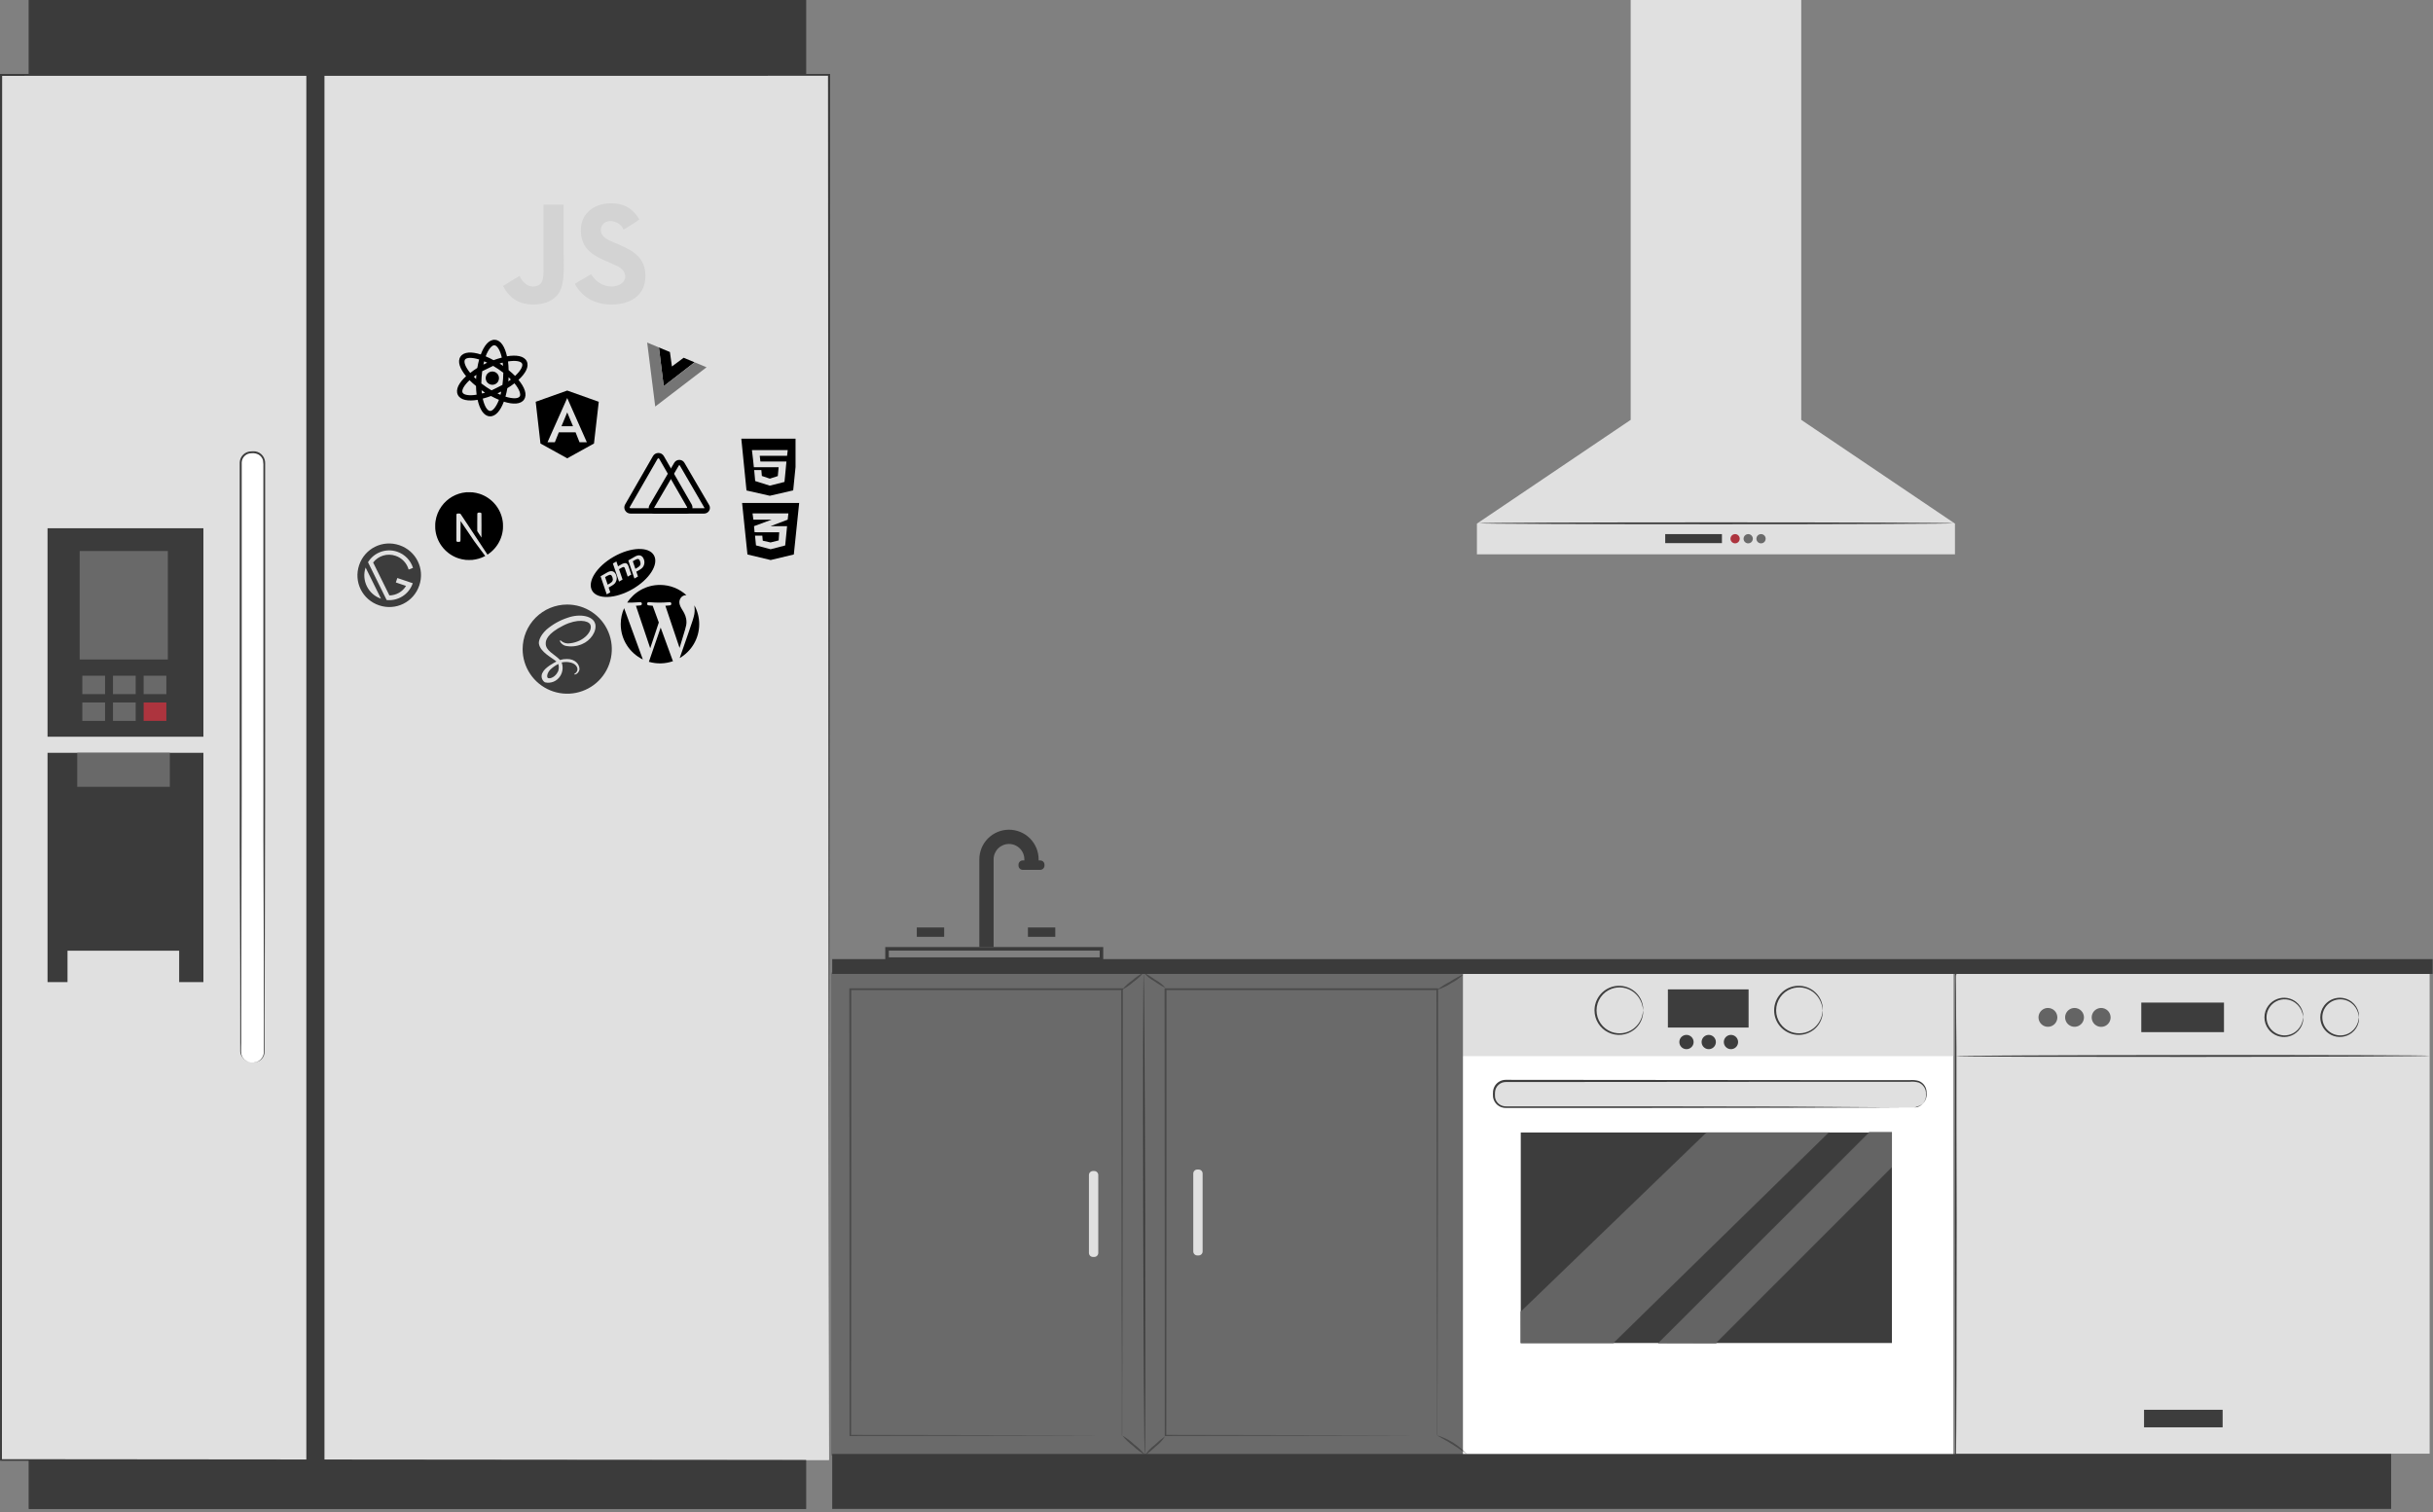 <?xml version="1.0" encoding="UTF-8"?>
<svg fill="none" viewBox="0 0 682 424" xmlns="http://www.w3.org/2000/svg">
<rect x="0" y="0" width="682" height="424" fill="#808080" stroke="none"/>
<path d="m681.06 296.86c0 0.15-29.71 0.26-66.36 0.26s-66.37-0.11-66.37-0.26 29.71-0.26 66.37-0.26 66.36 0.12 66.36 0.26z" fill="#3D3D3D"/>
<path d="M681.058 273H548.328V407.58H681.058V273Z" fill="#E0E0E0"/>
<path d="m681.06 296.02c0 0.15-29.75 0.29-66.45 0.31s-66.45-0.06-66.45-0.21 29.74-0.28 66.45-0.31 66.45 0.07 66.45 0.21z" fill="#3D3D3D"/>
<path d="m623.41 281.1h-23.18v8.29h23.18v-8.29z" fill="#3D3D3D"/>
<path d="m645.62 285.25s0-0.47-0.26-1.27c-0.321-1.119-1.003-2.1-1.94-2.79-0.753-0.562-1.646-0.903-2.581-0.986-0.935-0.082-1.875 0.097-2.714 0.518-0.839 0.42-1.545 1.066-2.038 1.865s-0.754 1.719-0.754 2.658 0.261 1.859 0.754 2.658c0.493 0.798 1.199 1.444 2.038 1.865s1.779 0.6 2.714 0.517 1.828-0.424 2.581-0.985c0.937-0.69 1.619-1.671 1.94-2.79 0.22-0.79 0.21-1.26 0.26-1.26s0 0.11 0 0.34c4e-3 0.336-0.03 0.671-0.1 1-0.269 1.191-0.945 2.252-1.91 3-0.723 0.568-1.578 0.944-2.486 1.092-0.907 0.149-1.838 0.065-2.704-0.242-1.036-0.362-1.937-1.032-2.58-1.92-0.707-0.946-1.089-2.095-1.089-3.275 0-1.181 0.382-2.33 1.089-3.275 0.647-0.883 1.547-1.549 2.58-1.91 0.866-0.307 1.795-0.391 2.702-0.245 0.907 0.147 1.763 0.52 2.488 1.085 0.962 0.751 1.636 1.81 1.91 3 0.07 0.328 0.104 0.664 0.1 1 0.03 0.23 0.02 0.35 0 0.35z" fill="#3D3D3D"/>
<path d="m591.63 285.25c2e-3 0.524-0.152 1.038-0.442 1.475s-0.703 0.778-1.187 0.98-1.017 0.256-1.532 0.155c-0.514-0.101-0.988-0.353-1.359-0.723-0.372-0.37-0.625-0.842-0.728-1.356-0.103-0.515-0.051-1.048 0.149-1.533s0.54-0.899 0.976-1.191c0.436-0.291 0.949-0.447 1.473-0.447 0.701 0 1.374 0.278 1.87 0.773 0.497 0.494 0.777 1.166 0.78 1.867z" fill="#646464"/>
<path d="m584.16 285.25c0 0.522-0.155 1.032-0.445 1.467-0.29 0.434-0.702 0.772-1.185 0.972-0.482 0.2-1.013 0.252-1.525 0.15s-0.983-0.353-1.352-0.722c-0.369-0.37-0.621-0.84-0.722-1.352-0.102-0.512-0.05-1.043 0.15-1.525 0.2-0.483 0.538-0.895 0.972-1.185s0.945-0.445 1.467-0.445c0.7 0 1.372 0.278 1.867 0.773s0.773 1.167 0.773 1.867z" fill="#646464"/>
<path d="m576.7 285.25c0 0.522-0.155 1.032-0.445 1.467-0.29 0.434-0.702 0.772-1.185 0.972-0.482 0.2-1.013 0.252-1.525 0.15s-0.983-0.353-1.352-0.722c-0.369-0.37-0.621-0.84-0.722-1.352-0.102-0.512-0.05-1.043 0.15-1.525 0.2-0.483 0.538-0.895 0.972-1.185s0.945-0.445 1.467-0.445c0.7 0 1.372 0.278 1.867 0.773s0.773 1.167 0.773 1.867z" fill="#646464"/>
<path d="m661.26 285.25c-0.06 0 0-0.47-0.27-1.27-0.32-1.116-0.998-2.096-1.93-2.79-0.684-0.5-1.48-0.824-2.319-0.943-0.839-0.118-1.695-0.028-2.491 0.263-0.678 0.255-1.293 0.653-1.804 1.167-0.511 0.513-0.906 1.131-1.158 1.81-0.251 0.679-0.354 1.404-0.302 2.127 0.053 0.723 0.26 1.425 0.608 2.061 0.348 0.635 0.828 1.189 1.408 1.623s1.247 0.738 1.955 0.892 1.44 0.154 2.148 1e-3c0.708-0.154 1.375-0.457 1.955-0.891 0.932-0.693 1.61-1.673 1.93-2.79 0.22-0.79 0.21-1.26 0.27-1.26 0.014 0.113 0.014 0.227 0 0.34 0.01 0.336-0.024 0.673-0.1 1-0.269 1.192-0.944 2.252-1.91 3-0.811 0.628-1.783 1.016-2.804 1.12s-2.051-0.08-2.973-0.532c-0.921-0.452-1.698-1.154-2.241-2.025s-0.831-1.876-0.832-2.903c1e-3 -1.18 0.38-2.33 1.08-3.28 0.435-0.588 0.982-1.082 1.611-1.455 0.628-0.373 1.325-0.617 2.049-0.717 0.724-0.099 1.461-0.053 2.167 0.136 0.705 0.189 1.366 0.518 1.943 0.966 0.962 0.751 1.637 1.811 1.91 3 0.076 0.328 0.109 0.664 0.1 1 0.014 0.116 0.014 0.234 0 0.35z" fill="#3D3D3D"/>
<path d="m623.03 395.27h-22.03v4.92h22.03v-4.92z" fill="#3D3D3D"/>
<path d="m548.33 407.23v0.64 2h-0.14c-0.11-7.71-0.19-34.83-0.19-67.06 0-19.24 0.06-36.66 0.08-49.3 0-6.29 0.06-11.38 0.08-14.94 0-1.74 0-3.1 0.05-4.06v-1.06c-0.044-8e-3 -0.085-0.032-0.112-0.067-0.028-0.036-0.041-0.081-0.037-0.126 3e-3 -0.045 0.024-0.087 0.057-0.117 0.033-0.031 0.077-0.048 0.122-0.048s0.089 0.017 0.122 0.048c0.033 0.03 0.054 0.072 0.057 0.117 4e-3 0.045-9e-3 0.09-0.037 0.126-0.027 0.035-0.067 0.059-0.112 0.067v1.06c0 1 0 2.32 0.05 4.06 0 3.56 0 8.65 0.09 14.94 0 12.64 0 30.06 0.07 49.3 0 32.23-0.08 59.35-0.19 67.06h-0.14v-2c0-0.46 0.18-0.64 0.18-0.64z" fill="#3D3D3D"/>
<path d="M547.56 273H410V407.99H547.56V273Z" fill="#fff"/>
<path d="M547.56 273H410V296.12H547.56V273Z" fill="#E0E0E0"/>
<path d="m460.6 283.28c-0.05 0 0-0.59-0.3-1.6-0.399-1.423-1.257-2.675-2.44-3.56-0.868-0.642-1.881-1.058-2.949-1.212-1.068-0.153-2.158-0.039-3.171 0.332-1.234 0.456-2.299 1.28-3.051 2.36s-1.155 2.364-1.155 3.68 0.403 2.6 1.155 3.68 1.817 1.903 3.051 2.36c1.013 0.374 2.103 0.489 3.171 0.335 1.069-0.153 2.083-0.571 2.949-1.215 1.184-0.881 2.042-2.129 2.44-3.55 0.27-1 0.25-1.61 0.3-1.61 0.023 0.142 0.023 0.287 0 0.43-5e-3 0.414-0.055 0.827-0.15 1.23-0.333 1.507-1.186 2.849-2.41 3.79-1.018 0.784-2.236 1.268-3.515 1.396s-2.568-0.105-3.722-0.672c-1.153-0.567-2.125-1.446-2.804-2.538-0.679-1.091-1.039-2.351-1.039-3.636 5e-3 -1.472 0.478-2.905 1.35-4.09 0.542-0.738 1.227-1.36 2.013-1.829s1.658-0.776 2.565-0.903 1.83-0.071 2.715 0.165 1.713 0.646 2.437 1.207c1.224 0.944 2.077 2.29 2.41 3.8 0.095 0.4 0.146 0.809 0.15 1.22 0.024 0.142 0.024 0.287 0 0.43z" fill="#3D3D3D"/>
<path d="m510.94 283.28c-0.05 0 0-0.59-0.3-1.6-0.399-1.423-1.256-2.674-2.44-3.56-0.867-0.642-1.881-1.058-2.949-1.212-1.068-0.153-2.157-0.039-3.171 0.332-1.234 0.457-2.298 1.28-3.05 2.36s-1.155 2.364-1.155 3.68 0.403 2.6 1.155 3.68 1.816 1.904 3.05 2.36c1.013 0.374 2.103 0.489 3.172 0.336 1.069-0.154 2.082-0.572 2.948-1.216 1.185-0.88 2.043-2.129 2.44-3.55 0.27-1 0.25-1.61 0.3-1.61 0.026 0.142 0.026 0.288 0 0.43 5e-3 0.414-0.042 0.827-0.14 1.23-0.337 1.506-1.189 2.846-2.41 3.79-1.314 1.012-2.951 1.515-4.607 1.415-1.656-0.099-3.22-0.793-4.405-1.955-1.185-1.161-1.91-2.712-2.042-4.366s0.339-3.299 1.324-4.634c0.542-0.739 1.226-1.362 2.012-1.832s1.659-0.777 2.566-0.904 1.831-0.07 2.716 0.166 1.713 0.648 2.436 1.21c1.222 0.948 2.074 2.292 2.41 3.8 0.099 0.399 0.146 0.809 0.14 1.22 0.03 0.29 0.02 0.43 0 0.43z" fill="#3D3D3D"/>
<path d="m490.15 277.4h-22.62v10.7h22.62v-10.7z" fill="#3D3D3D"/>
<path d="m474.74 292.16c0 0.396-0.117 0.782-0.337 1.111s-0.532 0.586-0.897 0.737c-0.366 0.151-0.768 0.191-1.156 0.114s-0.744-0.268-1.024-0.548c-0.28-0.279-0.47-0.636-0.547-1.024s-0.038-0.79 0.114-1.155c0.151-0.366 0.407-0.678 0.736-0.898s0.716-0.337 1.111-0.337c0.531 0 1.039 0.211 1.415 0.586 0.375 0.375 0.585 0.884 0.585 1.414z" fill="#3D3D3D"/>
<path d="m480.98 292.16c0 0.396-0.117 0.782-0.337 1.111-0.219 0.329-0.532 0.586-0.897 0.737-0.366 0.151-0.768 0.191-1.156 0.114s-0.744-0.268-1.024-0.548c-0.279-0.279-0.47-0.636-0.547-1.024s-0.038-0.79 0.114-1.155c0.151-0.366 0.407-0.678 0.736-0.898s0.716-0.337 1.111-0.337c0.531 0 1.04 0.211 1.415 0.586s0.585 0.884 0.585 1.414z" fill="#3D3D3D"/>
<path d="m487.21 292.16c0 0.396-0.117 0.782-0.337 1.111s-0.532 0.586-0.898 0.737c-0.365 0.151-0.767 0.191-1.155 0.114s-0.745-0.268-1.024-0.548c-0.28-0.279-0.47-0.636-0.548-1.024-0.077-0.388-0.037-0.79 0.114-1.155 0.152-0.366 0.408-0.678 0.737-0.898s0.715-0.337 1.111-0.337c0.53 0 1.039 0.211 1.414 0.586s0.586 0.884 0.586 1.414z" fill="#3D3D3D"/>
<path d="m536.59 303.2h-114.57c-1.823 0-3.3 1.478-3.3 3.3v0.73c0 1.823 1.477 3.3 3.3 3.3h114.57c1.822 0 3.3-1.477 3.3-3.3v-0.73c0-1.822-1.478-3.3-3.3-3.3z" fill="#E0E0E0"/>
<path d="m536.59 310.53c0.215-0.016 0.429-0.047 0.64-0.09 0.616-0.131 1.182-0.437 1.63-0.88 0.365-0.36 0.645-0.798 0.818-1.281s0.235-0.999 0.182-1.509c0.046-0.69-0.129-1.377-0.5-1.961-0.37-0.585-0.917-1.036-1.56-1.289-0.798-0.216-1.628-0.287-2.45-0.21h-24.42l-88.85 0.07c-0.753-3e-3 -1.479 0.277-2.035 0.785-0.555 0.507-0.9 1.205-0.965 1.955-0.045 0.512-0.045 1.028 0 1.54 0.078 0.487 0.275 0.946 0.573 1.339 0.298 0.392 0.689 0.705 1.137 0.911 0.451 0.207 0.944 0.306 1.44 0.29h37.61l39.95 0.06 26.95 0.2h7.32l-7.32 0.05-26.93 0.08-39.95 0.05h-37.68c-0.872 0.035-1.726-0.251-2.401-0.804s-1.123-1.335-1.259-2.196c-0.05-0.556-0.05-1.115 0-1.67 0.061-0.582 0.26-1.141 0.58-1.63 0.331-0.49 0.778-0.891 1.301-1.167 0.524-0.275 1.107-0.417 1.699-0.413l88.85 0.08h24.42c0.847-0.079 1.702 3e-3 2.52 0.24 0.676 0.271 1.249 0.751 1.636 1.369 0.386 0.619 0.566 1.344 0.514 2.071 0.055 0.521-6e-3 1.048-0.179 1.542-0.173 0.495-0.453 0.945-0.821 1.318-0.466 0.449-1.054 0.751-1.69 0.87-0.233 0.141-0.491 0.236-0.76 0.28z" fill="#3D3D3D"/>
<path d="m530.33 317.53h-104.04v59.02h104.04v-59.02z" fill="#3D3D3D"/>
<path d="m478.31 317.53-52.02 50.18v8.83h26.01l60.37-59.01h-34.36z" fill="#646464"/>
<path d="m452.31 376.57h-26.05v-8.87l52-50.19h34.48l-60.43 59.06zm-26-0.05h26l60.32-59h-34.31l-52 50.17-0.01 8.83z" fill="#3D3D3D"/>
<path d="m464.84 376.54 59.15-59.14h6.34v9.89l-49.29 49.29-16.2-0.04z" fill="#646464"/>
<path d="m481.05 376.6h-16.26l59.15-59.16h6.37v9.93l-49.26 49.23zm-16.15-0.08h16.13l49.27-49.27v-9.79h-6.3l-59.1 59.06z" fill="#3D3D3D"/>
<path d="M410.08 272.645H233V408.105H410.08V272.645Z" fill="#6A6A6A"/>
<path d="m320.89 408.1c-0.14 0-0.33-30.31-0.42-67.7s0-67.71 0.11-67.71 0.33 30.31 0.41 67.71 0.04 67.7-0.1 67.7z" fill="#3B3B3B"/>
<path d="m306.37 352.42h0.36c0.624 0 1.13-0.506 1.13-1.13v-21.83c0-0.624-0.506-1.13-1.13-1.13h-0.36c-0.624 0-1.13 0.506-1.13 1.13v21.83c0 0.624 0.506 1.13 1.13 1.13z" fill="#E0E0E0"/>
<path d="m335.62 352h0.36c0.624 0 1.13-0.506 1.13-1.13v-21.83c0-0.624-0.506-1.13-1.13-1.13h-0.36c-0.624 0-1.13 0.506-1.13 1.13v21.83c0 0.624 0.506 1.13 1.13 1.13z" fill="#E0E0E0"/>
<g opacity=".3">
<path d="m314.48 402.54v-0.62-1.78-6.88c0-6 0-14.78-0.07-25.84 0-22.1-0.07-53.36-0.12-90.06l0.24 0.24h-76.16l0.26-0.26c0 47.58 0 91.3-0.06 125.18l-0.2-0.21 55.52 0.11 15.27 0.05h5.38-5.33l-15.22 0.05-55.65 0.11h-0.2v-0.09c0-33.88 0-77.6-0.06-125.18v-0.26h76.68v0.24c0 36.76-0.08 68.08-0.11 90.22 0 11-0.05 19.78-0.07 25.78v6.84 1.75c0 0.4-0.1 0.61-0.1 0.61z" fill="#000"/>
</g>
<g opacity=".3">
<path d="m320.58 272.68c-0.834 0.999-1.8 1.881-2.87 2.62-0.962 0.874-2.035 1.617-3.19 2.21 0.83-1.002 1.796-1.884 2.87-2.62 0.961-0.874 2.034-1.617 3.19-2.21z" fill="#000"/>
</g>
<g opacity=".3">
<path d="m321.02 407.96c-1.231-0.702-2.37-1.555-3.39-2.54-1.132-0.856-2.159-1.843-3.06-2.94 1.23 0.704 2.369 1.557 3.39 2.54 1.136 0.852 2.163 1.84 3.06 2.94z" fill="#000"/>
</g>
<g opacity=".3">
<path d="m402.84 402.54v-0.62-1.78-6.88c0-6 0-14.78-0.07-25.84 0-22.1-0.07-53.36-0.12-90.06l0.24 0.24h-76.16l0.26-0.26c0 47.58 0 91.3-0.06 125.18l-0.2-0.21 55.52 0.11 15.27 0.05h5.38-5.33l-15.22 0.05-55.65 0.11h-0.2v-0.09c0-33.88 0-77.6-0.06-125.18v-0.26h76.67v0.24c0 36.76-0.08 68.08-0.11 90.22 0 11-0.05 19.78-0.07 25.78v6.84 1.75c0 0.4-0.09 0.61-0.09 0.61z" fill="#000"/>
</g>
<g opacity=".3">
<path d="m410.25 273.16c-1.031 1.014-2.212 1.863-3.5 2.52-1.206 0.801-2.524 1.421-3.91 1.84 1.14-0.874 2.358-1.641 3.64-2.29 1.195-0.797 2.456-1.489 3.77-2.07z" fill="#000"/>
</g>
<g opacity=".3">
<path d="m326.73 277.02c-1.128-0.554-2.206-1.207-3.22-1.95-1.12-0.603-2.114-1.414-2.93-2.39 1.123 0.583 2.2 1.252 3.22 2 1.116 0.588 2.11 1.382 2.93 2.34z" fill="#000"/>
</g>
<g opacity=".3">
<path d="m326.6 402.7c-0.706 1.121-1.615 2.102-2.68 2.89-0.934 0.91-1.937 1.746-3 2.5 0.706-1.121 1.615-2.101 2.68-2.89 0.933-0.91 1.937-1.746 3-2.5z" fill="#000"/>
</g>
<g opacity=".3">
<path d="m411.25 407.72c-0.1 0.11-1.8-1.29-4.08-2.72s-4.27-2.38-4.21-2.52c3.173 0.994 6.031 2.801 8.29 5.24z" fill="#000"/>
</g>
<path d="m670.26 407.66h-436.98v15.41h436.98v-15.41z" fill="#3B3B3B"/>
<path d="m681.9 268.92h-448.62v4.15h448.62v-4.15z" fill="#3B3B3B"/>
<path d="m309.25 269.42h-61.1v-3.89h61.1v3.89zm-60.1-1h59.1v-1.89h-59.1v1.89z" fill="#3B3B3B"/>
<path d="m278.52 265.54h-4v-24.6c0-2.204 0.875-4.318 2.433-5.876 1.559-1.558 3.673-2.434 5.877-2.434 2.203 0 4.317 0.876 5.876 2.434 1.558 1.558 2.434 3.672 2.434 5.876v1.11h-4v-1.11c0-1.143-0.455-2.239-1.263-3.048-0.808-0.808-1.904-1.262-3.047-1.262-1.144 0-2.24 0.454-3.048 1.262-0.808 0.809-1.262 1.905-1.262 3.048v24.6z" fill="#3B3B3B"/>
<path d="m291.59 241.24h-4.9c-0.657 0-1.19 0.533-1.19 1.19v0.26c0 0.657 0.533 1.19 1.19 1.19h4.9c0.657 0 1.19-0.533 1.19-1.19v-0.26c0-0.657-0.533-1.19-1.19-1.19z" fill="#3B3B3B"/>
<path d="m264.66 260.04h-7.67v2.62h7.67v-2.62z" fill="#3B3B3B"/>
<path d="m295.81 260.04h-7.67v2.62h7.67v-2.62z" fill="#3B3B3B"/>
<path d="M225.94 0H8.09V423.07H225.94V0Z" fill="#3B3B3B"/>
<path d="m232.37 21.01h-232.11v388.32h232.11v-388.32z" fill="#E0E0E0"/>
<path d="m232.34 409.33c0-2.19-0.1-160.54-0.24-388.32l0.24 0.24-232 0.02 0.26-0.26c0 147.83 1e-6 283.57-0.06 388.32l-0.2-0.21 232 0.21-232.08 0.2h-0.2v-0.2c0-104.75 5e-7 -240.49-0.06-388.32v-0.26h232.66v0.24c-0.19 227.8-0.32 386.15-0.32 388.34z" fill="#3B3B3B"/>
<path d="m57.018 148.11h-43.69v58.45h43.69v-58.45z" fill="#3B3B3B"/>
<path d="m57.018 211.07h-43.69v64.29h43.69v-64.29z" fill="#3B3B3B"/>
<path d="m47.608 211.07h-25.96v9.54h25.96v-9.54z" fill="#696969"/>
<path d="m71.07 126.82h-0.67c-1.64 0-2.97 1.33-2.97 2.97v165.13c0 1.64 1.33 2.97 2.97 2.97h0.67c1.64 0 2.97-1.33 2.97-2.97v-165.13c0-1.64-1.33-2.97-2.97-2.97z" fill="#fff"/>
<path d="m71.059 297.89c0.301-0.023 0.6-0.077 0.89-0.16 0.414-0.141 0.793-0.37 1.109-0.673 0.316-0.302 0.562-0.67 0.721-1.077 0.191-0.618 0.256-1.267 0.19-1.91v-2.36-5.89c0-8.87 0-21.69-0.09-37.53s0-34.72-0.05-55.66v-32.87-28.52c0.039-0.725 0.006-1.452-0.1-2.17-0.187-0.67-0.624-1.242-1.22-1.6-0.625-0.342-1.343-0.478-2.05-0.39-0.695-1e-3 -1.364 0.265-1.868 0.743-0.504 0.479-0.806 1.133-0.842 1.827v4.47 8.9 17.39 32.88c0 21 0 39.82-0.06 55.67s-0.06 28.65-0.08 37.52v5.89c0 1.7-0.26 3.22 0.48 4.19 0.246 0.36 0.568 0.661 0.943 0.884 0.375 0.223 0.794 0.361 1.227 0.406h0.9c-0.3 0.018-0.6 0.018-0.9 0-0.449-0.032-0.886-0.164-1.277-0.387-0.391-0.224-0.727-0.532-0.983-0.903-0.412-0.523-0.644-1.165-0.66-1.83v-2.36-5.89c0-8.87 0-21.69-0.09-37.52s0-34.72-0.05-55.67v-32.88-26.29-4.5c0.038-0.829 0.397-1.611 1-2.18 0.603-0.569 1.401-0.884 2.23-0.88 0.389-0.034 0.781-0.034 1.17 0 0.406 0.067 0.796 0.209 1.15 0.42 0.707 0.431 1.225 1.113 1.45 1.91 0.098 0.385 0.139 0.783 0.12 1.18v12.26 17.39 32.87c0 20.94 0 39.81-0.06 55.66s-0.06 28.66-0.08 37.53v5.89 2.36c0.06 0.658-0.015 1.322-0.22 1.95-0.167 0.419-0.427 0.794-0.759 1.099s-0.729 0.531-1.161 0.661c-0.312 0.118-0.646 0.169-0.98 0.15z" fill="#3B3B3B"/>
<path d="m90.441 17.18h-4.07v395.81h4.07v-395.81z" fill="#3B3B3B"/>
<path d="m90.951 413.53h-5.08v-396.85h5.08v396.85zm-4.08-1h3.08v-394.85h-3.08v394.85z" fill="#3B3B3B"/>
<path d="m47.05 154.49h-24.71v30.42h24.71v-30.42z" fill="#696969"/>
<path d="m29.448 189.46h-6.37v5.16h6.37v-5.16z" fill="#696969"/>
<path d="m38.042 189.46h-6.37v5.16h6.37v-5.16z" fill="#696969"/>
<path d="m46.632 189.46h-6.37v5.16h6.37v-5.16z" fill="#696969"/>
<path d="m29.448 196.96h-6.37v5.16h6.37v-5.16z" fill="#696969"/>
<path d="m38.042 196.96h-6.37v5.16h6.37v-5.16z" fill="#696969"/>
<path d="m46.632 196.96h-6.37v5.16h6.37v-5.16z" fill="#AD343E"/>
<path d="m50.222 266.56h-31.3v9.6h31.3v-9.6z" fill="#E0E0E0"/>
<g clip-path="url(#s)" clip-rule="evenodd" fill-rule="evenodd">
<path d="m184.7 97.415 3.085 1.284 0.562 4.05 3.29-2.446 3.057 1.274-8.648 6.699-1.346-10.861z" fill="#000"/>
<path d="m181.41 96.045 2.26 17.939 14.384-11.008-3.359-1.399-8.649 6.7-1.345-10.862-3.291-1.37z" fill="#757575"/>
</g>
<g clip-path="url(#i)">
<path d="m159 109.5 8.84 3.15-1.34 11.7-7.5 4.15-7.5-4.15-1.34-11.7 8.84-3.15zm0 2.1-5.53 12.4h2.06l1.11-2.78h4.7l1.11 2.78h2.05l-5.5-12.4zm1.62 7.9h-3.23l1.61-3.87 1.62 3.87z" fill="#000"/>
</g>
<g clip-path="url(#h)">
<path d="m138.83 107.7c0.332-0.162 0.608-0.418 0.794-0.737 0.187-0.318 0.275-0.685 0.253-1.053-0.021-0.368-0.151-0.722-0.373-1.017-0.223-0.294-0.527-0.517-0.875-0.639s-0.725-0.138-1.082-0.047c-0.358 0.092-0.68 0.287-0.927 0.561-0.247 0.275-0.407 0.616-0.46 0.981s3e-3 0.738 0.161 1.071c0.107 0.223 0.257 0.422 0.441 0.587 0.184 0.164 0.398 0.291 0.631 0.373 0.233 0.081 0.48 0.116 0.726 0.103 0.247-0.014 0.488-0.076 0.711-0.183zm-8.496-6.861c0.4-0.618 1.886-0.697 3.981-0.05-0.214 0.781-0.389 1.572-0.524 2.37-0.686 0.434-1.348 0.905-1.983 1.411-1.396-1.7-1.869-3.105-1.474-3.731zm3.154 4.848-0.037 0.586c-0.225-0.203-0.438-0.419-0.638-0.646 0.216-0.173 0.464-0.349 0.721-0.53l-0.046 0.59zm6.211-2.183 1.386 0.994-0.071 1.703c-0.037 0.608-0.119 1.171-0.174 1.72-0.472 0.264-0.984 0.514-1.524 0.776-0.539 0.263-1.051 0.513-1.537 0.75-0.466-0.296-0.96-0.578-1.462-0.923l-1.398-1.02 0.07-1.703c0.038-0.608 0.119-1.171 0.174-1.721 0.486-0.236 0.998-0.486 1.537-0.749 0.54-0.263 1.052-0.513 1.537-0.749 0.467 0.295 0.961 0.577 1.462 0.922zm0.59 7.189c-0.267-0.115-0.548-0.234-0.846-0.389l1.061-0.517c-0.062 0.331-0.141 0.625-0.215 0.906zm-4.575-9.384c0.268 0.114 0.548 0.233 0.846 0.388l-1.06 0.517c0.061-0.33 0.14-0.624 0.214-0.905zm9.946 9.858c-0.391 0.614-1.885 0.697-3.972 0.045 0.215-0.78 0.39-1.571 0.525-2.369 0.69-0.423 1.358-0.882 1.999-1.375 1.397 1.7 1.87 3.104 1.466 3.735m-3.145-4.852 0.037-0.586c0.225 0.203 0.438 0.419 0.638 0.646-0.217 0.172-0.464 0.349-0.721 0.529l0.046-0.589zm4.371 5.656c0.953-1.399 0.129-3.455-1.568-5.499 1.954-1.787 3.051-3.712 2.315-5.222-0.736-1.51-2.929-1.832-5.54-1.393-0.574-2.591-1.686-4.507-3.366-4.622-1.681-0.115-3.049 1.62-3.973 4.106-2.527-0.804-4.737-0.795-5.69 0.605-0.953 1.399-0.142 3.406 1.568 5.499-1.955 1.787-3.052 3.712-2.316 5.222s2.934 1.841 5.545 1.402c0.574 2.591 1.686 4.508 3.366 4.623 1.681 0.115 3.058-1.624 3.982-4.11 2.528 0.803 4.737 0.794 5.681-0.601m-4.34-8.241c-0.01-0.814-0.065-1.627-0.163-2.435 2.163-0.354 3.618-0.062 3.938 0.594 0.32 0.657-0.373 1.996-1.958 3.469-0.576-0.575-1.182-1.119-1.817-1.628zm-9.133 4.452c0.011 0.814 0.065 1.626 0.164 2.434-2.164 0.354-3.619 0.062-3.939-0.594s0.373-1.995 1.958-3.469c0.576 0.576 1.183 1.119 1.817 1.629zm7.1-5.975-0.493-0.327c0.279-0.136 0.592-0.178 0.861-0.242 0.056 0.297 0.095 0.598 0.116 0.9l-0.484-0.331zm-4.395-2.352c0.772-2.045 1.785-3.184 2.482-3.101 0.697 0.083 1.544 1.272 2.04 3.455-0.784 0.201-1.556 0.444-2.315 0.728-0.717-0.398-1.453-0.759-2.207-1.082zm-0.672 9.85 0.494 0.327c-0.279 0.136-0.593 0.177-0.862 0.242-0.056-0.298-0.094-0.598-0.116-0.9l0.484 0.331zm4.395 2.352c-0.799 2.058-1.785 3.184-2.518 3.119-0.732-0.066-1.534-1.277-2.031-3.46 0.784-0.201 1.557-0.444 2.315-0.728 0.726 0.394 1.472 0.751 2.234 1.069z" fill="#000"/>
</g>
<g clip-path="url(#g)">
<path d="m136.1 155.82c-0.071 0.037-0.065 0.049 3e-3 0.015 0.022-9e-3 0.04-0.022 0.056-0.037 0-0.012 0-0.012-0.059 0.022zm0.142-0.077c-0.033 0.027-0.033 0.027 7e-3 9e-3 0.021-0.012 0.04-0.024 0.04-0.028 0-0.016-9e-3 -0.012-0.047 0.019zm0.093-0.056c-0.034 0.028-0.034 0.028 7e-3 9e-3 0.022-0.012 0.04-0.025 0.04-0.028 0-0.015-0.01-0.012-0.047 0.019zm0.094-0.055c-0.034 0.027-0.034 0.027 5e-3 8e-3 0.022-0.011 0.041-0.024 0.041-0.027 0-0.015-0.01-0.012-0.046 0.019zm0.126-0.084c-0.064 0.043-0.087 0.071-0.028 0.04 0.04-0.024 0.108-0.078 0.096-0.078-0.025 0.01-0.047 0.026-0.068 0.038zm-5.678-17.537c-0.043 3e-3 -0.173 0.015-0.287 0.024-2.7 0.245-5.227 1.698-6.828 3.937-0.885 1.228-1.46 2.653-1.677 4.15-0.076 0.523-0.086 0.677-0.086 1.385s0.01 0.86 0.086 1.382c0.517 3.57 3.056 6.566 6.497 7.676 0.62 0.198 1.269 0.334 2.008 0.418 0.287 0.031 1.53 0.031 1.817 0 1.278-0.143 2.357-0.458 3.425-1.002 0.163-0.083 0.194-0.105 0.172-0.124-0.522-0.689-1.035-1.379-1.549-2.075l-1.518-2.05-1.902-2.818c-0.634-0.942-1.27-1.883-1.917-2.816-6e-3 0-0.015 1.252-0.018 2.779-7e-3 2.675-7e-3 2.784-0.041 2.845-0.034 0.074-0.089 0.136-0.164 0.171-0.058 0.028-0.111 0.034-0.392 0.034h-0.321l-0.084-0.053c-0.052-0.034-0.096-0.08-0.124-0.136l-0.04-0.083 3e-3 -3.724 7e-3 -3.723 0.058-0.074c0.038-0.046 0.084-0.084 0.136-0.111 0.078-0.038 0.109-0.044 0.43-0.044 0.377 0 0.44 0.015 0.539 0.124 0.769 1.147 1.536 2.297 2.291 3.451 1.234 1.871 2.92 4.425 3.748 5.678l1.506 2.279 0.074-0.049c0.724-0.483 1.383-1.058 1.951-1.713 1.197-1.371 1.973-3.056 2.236-4.855 0.077-0.523 0.087-0.678 0.087-1.386s-0.01-0.859-0.087-1.382c-0.517-3.569-3.056-6.565-6.497-7.676-0.644-0.203-1.306-0.342-1.976-0.414-0.18-0.018-1.408-0.04-1.562-0.024l-1e-3 -1e-3zm3.888 5.746c0.089 0.042 0.157 0.123 0.188 0.216 0.016 0.05 0.019 1.082 0.016 3.408l-7e-3 3.339-0.587-0.902-0.591-0.904v-2.424c0-1.572 7e-3 -2.453 0.015-2.496 0.028-0.099 0.096-0.182 0.186-0.235 0.074-0.037 0.102-0.04 0.396-0.04 0.275 0 0.322 3e-3 0.384 0.038z" fill="#000"/>
</g>
<g clip-path="url(#f)">
<path d="m111.96 152.86c-4.691-1.589-9.695 0.88-11.285 5.574-1.59 4.695 0.88 9.695 5.574 11.285 4.695 1.59 9.696-0.884 11.285-5.574 1.589-4.691-0.88-9.695-5.574-11.285zm-9.477 6.266 4.317 8.733c-3.594-1.213-5.534-5.14-4.317-8.733zm5.901 9.111-5.23-10.6c1.653-2.71 5.036-4.016 8.186-2.949 2.111 0.724 3.756 2.4 4.432 4.525l-1.225 0.483c-0.508-1.817-1.884-3.265-3.674-3.863-2.28-0.789-4.805-0.028-6.278 1.879l4.557 9.232c1.885-0.017 3.7-1.036 4.664-2.672l-2.859-0.968 0.422-1.244 4.323 1.464c-1.067 3.151-4.161 5.047-7.318 4.713z" fill="#3C3C3C"/>
</g>
<g clip-path="url(#e)">
<path d="m220.63 127.8h-7.665l0.183 1.6h7.3c-0.107 1.402-0.431 4.371-0.55 5.722l-4.1 1.039v3e-3l-9e-3 4e-3 -4.102-1.299-0.281-3.069h2.011l0.142 1.65 2.234 0.75h5e-3l2.231-0.72 0.229-2.48h-6.942c-0.034-0.321-0.465-4.486-0.541-4.8h10.034c-0.056 0.528-0.113 1.07-0.179 1.6zm-12.831-4.8 1.456 14.518 6.534 1.482 6.552-1.511 1.458-14.489h-16z" clip-rule="evenodd" fill="#000" fill-rule="evenodd"/>
</g>
<path d="m224.02 141.02-1.501 14.444-6.499 1.556-6.5-1.556-1.5-14.444h16zm-3.023 2.937h-10.055l0.243 1.744h5.1l-0.271 0.1-4.653 1.723 0.155 1.705 4.498 0.013 2.41 6e-3 -0.154 2.274-2.256 0.564v-1e-3l-0.019 4e-3 -2.179-0.489-0.132-1.411h-2.036l0.265 2.724 4.101 1.078v-2e-3l7e-3 2e-3 4.079-1.058 0.529-5.409h-4.627l0.012-5e-3 4.784-1.818 0.199-1.744z" fill="#000"/>
<path d="m158.01 71.306c0 5.056 0.362 9.305-2.133 11.819-1.403 1.414-3.617 2.248-6.342 2.248-4.468 0-6.949-2.177-8.532-5.189 1.524-0.973 3.082-1.914 4.67-2.825 0.648 1.812 2.835 3.848 5.304 2.595 1.564-0.795 1.384-3.206 1.384-5.823v-16.604c-5e-3 -0.082-0.01-0.163 0.057-0.173h5.592v13.952zm14.183-3.286c-1.426-0.61-3.198-1.333-3.632-2.652-0.487-1.479 0.343-2.698 1.268-3.112 2.033-0.913 4.456 0.59 4.958 2.133 1.53-0.911 3.055-1.827 4.439-2.882-1.627-2.702-4.012-4.636-8.359-4.497-2.394 0.076-4.192 0.832-5.535 1.96-1.31 1.1-2.322 2.645-2.479 4.843-0.471 6.579 4.452 8.258 8.648 10.089 1.322 0.577 2.793 1.16 3.401 2.306 1.255 2.366-0.968 3.927-2.882 4.094-3.073 0.268-5.145-1.53-6.342-3.402-1.495 0.927-3.12 1.722-4.555 2.71 1.995 3.508 5.267 5.78 10.378 5.765 5.214-0.015 9.079-2.529 9.397-7.264 0.431-6.436-4.391-8.242-8.705-10.089z" fill="#D3D3D3"/>
<g clip-path="url(#d)">
<path d="m178.94 156.75c0.205 0.068 0.372 0.29 0.501 0.667 0.133 0.393 0.145 0.721 0.035 0.985-0.11 0.263-0.366 0.509-0.767 0.739l-0.605 0.346-0.722-2.124 0.682-0.39c0.378-0.216 0.67-0.29 0.876-0.223zm-8.642 4.663-0.682 0.39 0.722 2.124 0.605-0.346c0.401-0.23 0.657-0.476 0.767-0.739 0.11-0.264 0.098-0.592-0.036-0.985-0.128-0.377-0.295-0.599-0.5-0.667-0.206-0.067-0.498 7e-3 -0.876 0.223zm13.008-5.719c1.439 2.517-1.274 6.776-6.059 9.511-4.785 2.736-9.831 2.913-11.27 0.396s1.273-6.775 6.058-9.511c4.786-2.736 9.831-2.913 11.271-0.396zm-10.433 6.383c-3e-3 -0.244-0.046-0.49-0.13-0.738-0.205-0.601-0.525-0.978-0.962-1.129-0.436-0.151-0.943-0.062-1.518 0.267l-1.914 1.094 1.724 5.075 0.995-0.569-0.458-1.349 0.852-0.488c0.376-0.214 0.663-0.431 0.861-0.649 0.197-0.218 0.342-0.476 0.435-0.776 0.079-0.248 0.117-0.494 0.115-0.738zm4.087-0.98-0.802-2.361c-0.164-0.481-0.405-0.757-0.726-0.83-0.32-0.073-0.757 0.048-1.31 0.365l-0.88 0.502-0.458-1.349-0.987 0.565 1.723 5.075 0.988-0.565-0.988-2.907 0.789-0.451c0.253-0.145 0.442-0.197 0.567-0.158s0.231 0.187 0.318 0.442l0.763 2.246 1.003-0.574zm2.587-5.327c-0.436-0.151-0.943-0.062-1.518 0.267l-1.913 1.094 1.723 5.075 0.995-0.569-0.458-1.349 0.852-0.488c0.376-0.214 0.663-0.431 0.861-0.649 0.197-0.218 0.342-0.476 0.435-0.776 0.079-0.248 0.117-0.494 0.115-0.738-3e-3 -0.244-0.046-0.49-0.13-0.738-0.204-0.601-0.525-0.978-0.962-1.129z" fill="#000"/>
</g>
<g clip-path="url(#c)">
<path d="m159 169.5c2.472 0 4.889 0.733 6.945 2.107 2.055 1.373 3.657 3.325 4.603 5.609 0.947 2.285 1.194 4.798 0.712 7.223-0.483 2.424-1.673 4.652-3.421 6.4s-3.976 2.938-6.4 3.421c-2.425 0.482-4.938 0.235-7.223-0.712-2.284-0.946-4.236-2.548-5.609-4.603-1.374-2.056-2.107-4.473-2.107-6.945 0-3.315 1.317-6.495 3.661-8.839s5.524-3.661 8.839-3.661zm-2.5 16.662c0.188 0.611 0.188 1.265 0 1.875 0 0.063 0 0.125-0.075 0.213-0.075 0.087 0 0.087-0.088 0.15-0.144 0.309-0.338 0.592-0.575 0.837-0.725 0.8-1.762 1.1-2.175 0.85-0.412-0.25-0.212-1.4 0.613-2.287 0.646-0.637 1.388-1.169 2.2-1.575l0.1-0.063zm10.337-11.25c-0.562-2.225-4.25-2.95-7.725-1.712-2.178 0.713-4.196 1.847-5.937 3.337-1.913 1.8-2.225 3.363-2.1 4.013 0.425 2.3 3.6 3.812 4.9 4.925-0.375 0.187-3.175 1.6-3.85 3.05-0.285 0.453-0.38 1-0.263 1.523 0.117 0.522 0.437 0.977 0.888 1.264 0.802 0.194 1.644 0.132 2.408-0.178 0.765-0.309 1.413-0.85 1.854-1.547 0.366-0.562 0.594-1.202 0.668-1.868s-9e-3 -1.34-0.243-1.969c0.627-0.146 1.275-0.18 1.913-0.1 2.2 0.262 2.625 1.625 2.5 2.2-0.037 0.204-0.118 0.398-0.236 0.568-0.119 0.171-0.273 0.314-0.452 0.419-0.15 0.088-0.2 0.125-0.187 0.2 0.012 0.075 0.087 0.1 0.212 0.075 0.342-0.092 0.645-0.289 0.869-0.562 0.224-0.274 0.358-0.61 0.381-0.963 0-1.35-1.25-2.85-3.512-2.812-0.661-0.015-1.319 0.077-1.95 0.275l-0.1-0.113c-1.413-1.5-4.013-2.5-3.9-4.587 0-0.738 0.287-2.663 5-5 3.85-1.925 6.937-1.4 7.5-0.213 0.762 1.663-1.65 4.775-5.65 5.225-0.438 0.083-0.889 0.069-1.321-0.041s-0.834-0.314-1.179-0.596c-0.213-0.213-0.238-0.25-0.313-0.213-0.075 0.038 0 0.288 0 0.413 0.318 0.547 0.832 0.954 1.438 1.137 1.577 0.341 3.22 0.179 4.7-0.462 2.35-0.95 4.25-3.6 3.687-5.75v0.062z" fill="#3B3B3B"/>
</g>
<g clip-path="url(#b)">
<path d="m194.65 169.72c0.048 0.351 0.074 0.726 0.074 1.131 0 1.934-0.179 2.043-4.196 13.655 3.27-1.907 5.47-5.45 5.47-9.508 0-1.913-0.488-3.711-1.348-5.278zm-9.458 6.241-3.301 9.589c2.227 0.656 4.588 0.589 6.76-0.175-0.03-0.047-0.056-0.098-0.078-0.152l-3.381-9.262zm7.232-1.518c0-1.36-0.488-2.302-0.907-3.035-0.557-0.906-1.081-1.672-1.081-2.579 0-1.011 0.768-1.952 1.848-1.952 0.049 0 0.095 6e-3 0.142 9e-3 -1.957-1.793-4.564-2.888-7.428-2.888-3.842 0-7.224 1.971-9.19 4.958 0.7 0.022 1.641 0.031 3.639-0.126 0.593-0.035 0.663 0.836 0.071 0.905 0 0-0.596 0.071-1.26 0.106l4.006 11.915 2.407-7.22-1.713-4.696c-0.592-0.034-1.153-0.105-1.153-0.105-0.593-0.035-0.524-0.941 0.069-0.906 2.274 0.175 3.437 0.188 5.829 0 0.593-0.035 0.663 0.836 0.07 0.906 0 0-0.597 0.071-1.259 0.105l3.975 11.825c1.57-5.245 1.935-6.122 1.935-7.222zm-18.426 0.555c0 4.354 2.53 8.117 6.2 9.9l-5.247-14.377c-0.611 1.369-0.953 2.882-0.953 4.477z" clip-rule="evenodd" fill="#000" fill-rule="evenodd"/>
</g>
<path d="M225.94 0H8.09V423.07H225.94V0Z" fill="#3B3B3B"/>
<path d="m232.37 21.01h-232.11v388.32h232.11v-388.32z" fill="#E0E0E0"/>
<path d="m232.34 409.33c0-2.19-0.1-160.54-0.24-388.32l0.24 0.24-232 0.02 0.26-0.26c0 147.83 1e-6 283.57-0.06 388.32l-0.2-0.21 232 0.21-232.08 0.2h-0.2v-0.2c0-104.75 5e-7 -240.49-0.06-388.32v-0.26h232.66v0.24c-0.19 227.8-0.32 386.15-0.32 388.34z" fill="#3B3B3B"/>
<path d="m57.018 148.11h-43.69v58.45h43.69v-58.45z" fill="#3B3B3B"/>
<path d="m57.018 211.07h-43.69v64.29h43.69v-64.29z" fill="#3B3B3B"/>
<path d="m47.608 211.07h-25.96v9.54h25.96v-9.54z" fill="#696969"/>
<path d="m71.07 126.82h-0.67c-1.64 0-2.97 1.33-2.97 2.97v165.13c0 1.64 1.33 2.97 2.97 2.97h0.67c1.64 0 2.97-1.33 2.97-2.97v-165.13c0-1.64-1.33-2.97-2.97-2.97z" fill="#fff"/>
<path d="m71.059 297.89c0.301-0.023 0.6-0.077 0.89-0.16 0.414-0.141 0.793-0.37 1.109-0.673 0.316-0.302 0.562-0.67 0.721-1.077 0.191-0.618 0.256-1.267 0.19-1.91v-2.36-5.89c0-8.87 0-21.69-0.09-37.53s0-34.72-0.05-55.66v-32.87-28.52c0.039-0.725 0.006-1.452-0.1-2.17-0.187-0.67-0.624-1.242-1.22-1.6-0.625-0.342-1.343-0.478-2.05-0.39-0.695-1e-3 -1.364 0.265-1.868 0.743-0.504 0.479-0.806 1.133-0.842 1.827v4.47 8.9 17.39 32.88c0 21 0 39.82-0.06 55.67s-0.06 28.65-0.08 37.52v5.89c0 1.7-0.26 3.22 0.48 4.19 0.246 0.36 0.568 0.661 0.943 0.884 0.375 0.223 0.794 0.361 1.227 0.406h0.9c-0.3 0.018-0.6 0.018-0.9 0-0.449-0.032-0.886-0.164-1.277-0.387-0.391-0.224-0.727-0.532-0.983-0.903-0.412-0.523-0.644-1.165-0.66-1.83v-2.36-5.89c0-8.87 0-21.69-0.09-37.52s0-34.72-0.05-55.67v-32.88-26.29-4.5c0.038-0.829 0.397-1.611 1-2.18 0.603-0.569 1.401-0.884 2.23-0.88 0.389-0.034 0.781-0.034 1.17 0 0.406 0.067 0.796 0.209 1.15 0.42 0.707 0.431 1.225 1.113 1.45 1.91 0.098 0.385 0.139 0.783 0.12 1.18v12.26 17.39 32.87c0 20.94 0 39.81-0.06 55.66s-0.06 28.66-0.08 37.53v5.89 2.36c0.06 0.658-0.015 1.322-0.22 1.95-0.167 0.419-0.427 0.794-0.759 1.099s-0.729 0.531-1.161 0.661c-0.312 0.118-0.646 0.169-0.98 0.15z" fill="#3B3B3B"/>
<path d="m90.441 17.18h-4.07v395.81h4.07v-395.81z" fill="#3B3B3B"/>
<path d="m90.951 413.53h-5.08v-396.85h5.08v396.85zm-4.08-1h3.08v-394.85h-3.08v394.85z" fill="#3B3B3B"/>
<path d="m47.05 154.49h-24.71v30.42h24.71v-30.42z" fill="#696969"/>
<path d="m29.448 189.46h-6.37v5.16h6.37v-5.16z" fill="#696969"/>
<path d="m38.042 189.46h-6.37v5.16h6.37v-5.16z" fill="#696969"/>
<path d="m46.632 189.46h-6.37v5.16h6.37v-5.16z" fill="#696969"/>
<path d="m29.448 196.96h-6.37v5.16h6.37v-5.16z" fill="#696969"/>
<path d="m38.042 196.96h-6.37v5.16h6.37v-5.16z" fill="#696969"/>
<path d="m46.632 196.96h-6.37v5.16h6.37v-5.16z" fill="#AD343E"/>
<path d="m50.222 266.56h-31.3v9.6h31.3v-9.6z" fill="#E0E0E0"/>
<g clip-path="url(#a)" clip-rule="evenodd" fill-rule="evenodd">
<path d="m184.7 97.415 3.085 1.284 0.562 4.05 3.29-2.446 3.057 1.274-8.648 6.699-1.346-10.861z" fill="#000"/>
<path d="m181.41 96.045 2.26 17.939 14.384-11.008-3.359-1.399-8.649 6.7-1.345-10.862-3.291-1.37z" fill="#757575"/>
</g>
<g clip-path="url(#r)">
<path d="m159 109.5 8.84 3.15-1.34 11.7-7.5 4.15-7.5-4.15-1.34-11.7 8.84-3.15zm0 2.1-5.53 12.4h2.06l1.11-2.78h4.7l1.11 2.78h2.05l-5.5-12.4zm1.62 7.9h-3.23l1.61-3.87 1.62 3.87z" fill="#000"/>
</g>
<g clip-path="url(#q)">
<path d="m138.83 107.7c0.332-0.162 0.608-0.418 0.794-0.737 0.187-0.318 0.275-0.685 0.253-1.053-0.021-0.368-0.151-0.722-0.373-1.017-0.223-0.294-0.527-0.517-0.875-0.639s-0.725-0.138-1.082-0.047c-0.358 0.092-0.68 0.287-0.927 0.561-0.247 0.275-0.407 0.616-0.46 0.981s3e-3 0.738 0.161 1.071c0.107 0.223 0.257 0.422 0.441 0.587 0.184 0.164 0.398 0.291 0.631 0.373 0.233 0.081 0.48 0.116 0.726 0.103 0.247-0.014 0.488-0.076 0.711-0.183zm-8.496-6.861c0.4-0.618 1.886-0.697 3.981-0.05-0.214 0.781-0.389 1.572-0.524 2.37-0.686 0.434-1.348 0.905-1.983 1.411-1.396-1.7-1.869-3.105-1.474-3.731zm3.154 4.848-0.037 0.586c-0.225-0.203-0.438-0.419-0.638-0.646 0.216-0.173 0.464-0.349 0.721-0.53l-0.046 0.59zm6.211-2.183 1.386 0.994-0.071 1.703c-0.037 0.608-0.119 1.171-0.174 1.72-0.472 0.264-0.984 0.514-1.524 0.776-0.539 0.263-1.051 0.513-1.537 0.75-0.466-0.296-0.96-0.578-1.462-0.923l-1.398-1.02 0.07-1.703c0.038-0.608 0.119-1.171 0.174-1.721 0.486-0.236 0.998-0.486 1.537-0.749 0.54-0.263 1.052-0.513 1.537-0.749 0.467 0.295 0.961 0.577 1.462 0.922zm0.59 7.189c-0.267-0.115-0.548-0.234-0.846-0.389l1.061-0.517c-0.062 0.331-0.141 0.625-0.215 0.906zm-4.575-9.384c0.268 0.114 0.548 0.233 0.846 0.388l-1.06 0.517c0.061-0.33 0.14-0.624 0.214-0.905zm9.946 9.858c-0.391 0.614-1.885 0.697-3.972 0.045 0.215-0.78 0.39-1.571 0.525-2.369 0.69-0.423 1.358-0.882 1.999-1.375 1.397 1.7 1.87 3.104 1.466 3.735m-3.145-4.852 0.037-0.586c0.225 0.203 0.438 0.419 0.638 0.646-0.217 0.172-0.464 0.349-0.721 0.529l0.046-0.589zm4.371 5.656c0.953-1.399 0.129-3.455-1.568-5.499 1.954-1.787 3.051-3.712 2.315-5.222-0.736-1.51-2.929-1.832-5.54-1.393-0.574-2.591-1.686-4.507-3.366-4.622-1.681-0.115-3.049 1.62-3.973 4.106-2.527-0.804-4.737-0.795-5.69 0.605-0.953 1.399-0.142 3.406 1.568 5.499-1.955 1.787-3.052 3.712-2.316 5.222s2.934 1.841 5.545 1.402c0.574 2.591 1.686 4.508 3.366 4.623 1.681 0.115 3.058-1.624 3.982-4.11 2.528 0.803 4.737 0.794 5.681-0.601m-4.34-8.241c-0.01-0.814-0.065-1.627-0.163-2.435 2.163-0.354 3.618-0.062 3.938 0.594 0.32 0.657-0.373 1.996-1.958 3.469-0.576-0.575-1.182-1.119-1.817-1.628zm-9.133 4.452c0.011 0.814 0.065 1.626 0.164 2.434-2.164 0.354-3.619 0.062-3.939-0.594s0.373-1.995 1.958-3.469c0.576 0.576 1.183 1.119 1.817 1.629zm7.1-5.975-0.493-0.327c0.279-0.136 0.592-0.178 0.861-0.242 0.056 0.297 0.095 0.598 0.116 0.9l-0.484-0.331zm-4.395-2.352c0.772-2.045 1.785-3.184 2.482-3.101 0.697 0.083 1.544 1.272 2.04 3.455-0.784 0.201-1.556 0.444-2.315 0.728-0.717-0.398-1.453-0.759-2.207-1.082zm-0.672 9.85 0.494 0.327c-0.279 0.136-0.593 0.177-0.862 0.242-0.056-0.298-0.094-0.598-0.116-0.9l0.484 0.331zm4.395 2.352c-0.799 2.058-1.785 3.184-2.518 3.119-0.732-0.066-1.534-1.277-2.031-3.46 0.784-0.201 1.557-0.444 2.315-0.728 0.726 0.394 1.472 0.751 2.234 1.069z" fill="#000"/>
</g>
<g clip-path="url(#p)">
<path d="m136.1 155.82c-0.071 0.037-0.065 0.049 3e-3 0.015 0.022-9e-3 0.04-0.022 0.056-0.037 0-0.012 0-0.012-0.059 0.022zm0.142-0.077c-0.033 0.027-0.033 0.027 7e-3 9e-3 0.021-0.012 0.04-0.024 0.04-0.028 0-0.016-9e-3 -0.012-0.047 0.019zm0.093-0.056c-0.034 0.028-0.034 0.028 7e-3 9e-3 0.022-0.012 0.04-0.025 0.04-0.028 0-0.015-0.01-0.012-0.047 0.019zm0.094-0.055c-0.034 0.027-0.034 0.027 5e-3 8e-3 0.022-0.011 0.041-0.024 0.041-0.027 0-0.015-0.01-0.012-0.046 0.019zm0.126-0.084c-0.064 0.043-0.087 0.071-0.028 0.04 0.04-0.024 0.108-0.078 0.096-0.078-0.025 0.01-0.047 0.026-0.068 0.038zm-5.678-17.537c-0.043 3e-3 -0.173 0.015-0.287 0.024-2.7 0.245-5.227 1.698-6.828 3.937-0.885 1.228-1.46 2.653-1.677 4.15-0.076 0.523-0.086 0.677-0.086 1.385s0.01 0.86 0.086 1.382c0.517 3.57 3.056 6.566 6.497 7.676 0.62 0.198 1.269 0.334 2.008 0.418 0.287 0.031 1.53 0.031 1.817 0 1.278-0.143 2.357-0.458 3.425-1.002 0.163-0.083 0.194-0.105 0.172-0.124-0.522-0.689-1.035-1.379-1.549-2.075l-1.518-2.05-1.902-2.818c-0.634-0.942-1.27-1.883-1.917-2.816-6e-3 0-0.015 1.252-0.018 2.779-7e-3 2.675-7e-3 2.784-0.041 2.845-0.034 0.074-0.089 0.136-0.164 0.171-0.058 0.028-0.111 0.034-0.392 0.034h-0.321l-0.084-0.053c-0.052-0.034-0.096-0.08-0.124-0.136l-0.04-0.083 3e-3 -3.724 7e-3 -3.723 0.058-0.074c0.038-0.046 0.084-0.084 0.136-0.111 0.078-0.038 0.109-0.044 0.43-0.044 0.377 0 0.44 0.015 0.539 0.124 0.769 1.147 1.536 2.297 2.291 3.451 1.234 1.871 2.92 4.425 3.748 5.678l1.506 2.279 0.074-0.049c0.724-0.483 1.383-1.058 1.951-1.713 1.197-1.371 1.973-3.056 2.236-4.855 0.077-0.523 0.087-0.678 0.087-1.386s-0.01-0.859-0.087-1.382c-0.517-3.569-3.056-6.565-6.497-7.676-0.644-0.203-1.306-0.342-1.976-0.414-0.18-0.018-1.408-0.04-1.562-0.024l-1e-3 -1e-3zm3.888 5.746c0.089 0.042 0.157 0.123 0.188 0.216 0.016 0.05 0.019 1.082 0.016 3.408l-7e-3 3.339-0.587-0.902-0.591-0.904v-2.424c0-1.572 7e-3 -2.453 0.015-2.496 0.028-0.099 0.096-0.182 0.186-0.235 0.074-0.037 0.102-0.04 0.396-0.04 0.275 0 0.322 3e-3 0.384 0.038z" fill="#000"/>
</g>
<g clip-path="url(#o)">
<path d="m111.96 152.86c-4.691-1.589-9.695 0.88-11.285 5.574-1.59 4.695 0.88 9.695 5.574 11.285 4.695 1.59 9.696-0.884 11.285-5.574 1.589-4.691-0.88-9.695-5.574-11.285zm-9.477 6.266 4.317 8.733c-3.594-1.213-5.534-5.14-4.317-8.733zm5.901 9.111-5.23-10.6c1.653-2.71 5.036-4.016 8.186-2.949 2.111 0.724 3.756 2.4 4.432 4.525l-1.225 0.483c-0.508-1.817-1.884-3.265-3.674-3.863-2.28-0.789-4.805-0.028-6.278 1.879l4.557 9.232c1.885-0.017 3.7-1.036 4.664-2.672l-2.859-0.968 0.422-1.244 4.323 1.464c-1.067 3.151-4.161 5.047-7.318 4.713z" fill="#3C3C3C"/>
</g>
<g clip-path="url(#n)">
<path d="m220.63 127.8h-7.665l0.183 1.6h7.3c-0.107 1.402-0.431 4.371-0.55 5.722l-4.1 1.039v3e-3l-9e-3 4e-3 -4.102-1.299-0.281-3.069h2.011l0.142 1.65 2.234 0.75h5e-3l2.231-0.72 0.229-2.48h-6.942c-0.034-0.321-0.465-4.486-0.541-4.8h10.034c-0.056 0.528-0.113 1.07-0.179 1.6zm-12.831-4.8 1.456 14.518 6.534 1.482 6.552-1.511 1.458-14.489h-16z" clip-rule="evenodd" fill="#000" fill-rule="evenodd"/>
</g>
<path d="m224.02 141.02-1.501 14.444-6.499 1.556-6.5-1.556-1.5-14.444h16zm-3.023 2.937h-10.055l0.243 1.744h5.1l-0.271 0.1-4.653 1.723 0.155 1.705 4.498 0.013 2.41 6e-3 -0.154 2.274-2.256 0.564v-1e-3l-0.019 4e-3 -2.179-0.489-0.132-1.411h-2.036l0.265 2.724 4.101 1.078v-2e-3l7e-3 2e-3 4.079-1.058 0.529-5.409h-4.627l0.012-5e-3 4.784-1.818 0.199-1.744z" fill="#000"/>
<path d="m158.01 71.306c0 5.056 0.362 9.305-2.133 11.819-1.403 1.414-3.617 2.248-6.342 2.248-4.468 0-6.949-2.177-8.532-5.189 1.524-0.973 3.082-1.914 4.67-2.825 0.648 1.812 2.835 3.848 5.304 2.595 1.564-0.795 1.384-3.206 1.384-5.823v-16.604c-5e-3 -0.082-0.01-0.163 0.057-0.173h5.592v13.952zm14.183-3.286c-1.426-0.61-3.198-1.333-3.632-2.652-0.487-1.479 0.343-2.698 1.268-3.112 2.033-0.913 4.456 0.59 4.958 2.133 1.53-0.911 3.055-1.827 4.439-2.882-1.627-2.702-4.012-4.636-8.359-4.497-2.394 0.076-4.192 0.832-5.535 1.96-1.31 1.1-2.322 2.645-2.479 4.843-0.471 6.579 4.452 8.258 8.648 10.089 1.322 0.577 2.793 1.16 3.401 2.306 1.255 2.366-0.968 3.927-2.882 4.094-3.073 0.268-5.145-1.53-6.342-3.402-1.495 0.927-3.12 1.722-4.555 2.71 1.995 3.508 5.267 5.78 10.378 5.765 5.214-0.015 9.079-2.529 9.397-7.264 0.431-6.436-4.391-8.242-8.705-10.089z" fill="#D3D3D3"/>
<g clip-path="url(#m)">
<path d="m178.94 156.75c0.205 0.068 0.372 0.29 0.501 0.667 0.133 0.393 0.145 0.721 0.035 0.985-0.11 0.263-0.366 0.509-0.767 0.739l-0.605 0.346-0.722-2.124 0.682-0.39c0.378-0.216 0.67-0.29 0.876-0.223zm-8.642 4.663-0.682 0.39 0.722 2.124 0.605-0.346c0.401-0.23 0.657-0.476 0.767-0.739 0.11-0.264 0.098-0.592-0.036-0.985-0.128-0.377-0.295-0.599-0.5-0.667-0.206-0.067-0.498 7e-3 -0.876 0.223zm13.008-5.719c1.439 2.517-1.274 6.776-6.059 9.511-4.785 2.736-9.831 2.913-11.27 0.396s1.273-6.775 6.058-9.511c4.786-2.736 9.831-2.913 11.271-0.396zm-10.433 6.383c-3e-3 -0.244-0.046-0.49-0.13-0.738-0.205-0.601-0.525-0.978-0.962-1.129-0.436-0.151-0.943-0.062-1.518 0.267l-1.914 1.094 1.724 5.075 0.995-0.569-0.458-1.349 0.852-0.488c0.376-0.214 0.663-0.431 0.861-0.649 0.197-0.218 0.342-0.476 0.435-0.776 0.079-0.248 0.117-0.494 0.115-0.738zm4.087-0.98-0.802-2.361c-0.164-0.481-0.405-0.757-0.726-0.83-0.32-0.073-0.757 0.048-1.31 0.365l-0.88 0.502-0.458-1.349-0.987 0.565 1.723 5.075 0.988-0.565-0.988-2.907 0.789-0.451c0.253-0.145 0.442-0.197 0.567-0.158s0.231 0.187 0.318 0.442l0.763 2.246 1.003-0.574zm2.587-5.327c-0.436-0.151-0.943-0.062-1.518 0.267l-1.913 1.094 1.723 5.075 0.995-0.569-0.458-1.349 0.852-0.488c0.376-0.214 0.663-0.431 0.861-0.649 0.197-0.218 0.342-0.476 0.435-0.776 0.079-0.248 0.117-0.494 0.115-0.738-3e-3 -0.244-0.046-0.49-0.13-0.738-0.204-0.601-0.525-0.978-0.962-1.129z" fill="#000"/>
</g>
<g clip-path="url(#l)">
<path d="m159 169.5c2.472 0 4.889 0.733 6.945 2.107 2.055 1.373 3.657 3.325 4.603 5.609 0.947 2.285 1.194 4.798 0.712 7.223-0.483 2.424-1.673 4.652-3.421 6.4s-3.976 2.938-6.4 3.421c-2.425 0.482-4.938 0.235-7.223-0.712-2.284-0.946-4.236-2.548-5.609-4.603-1.374-2.056-2.107-4.473-2.107-6.945 0-3.315 1.317-6.495 3.661-8.839s5.524-3.661 8.839-3.661zm-2.5 16.662c0.188 0.611 0.188 1.265 0 1.875 0 0.063 0 0.125-0.075 0.213-0.075 0.087 0 0.087-0.088 0.15-0.144 0.309-0.338 0.592-0.575 0.837-0.725 0.8-1.762 1.1-2.175 0.85-0.412-0.25-0.212-1.4 0.613-2.287 0.646-0.637 1.388-1.169 2.2-1.575l0.1-0.063zm10.337-11.25c-0.562-2.225-4.25-2.95-7.725-1.712-2.178 0.713-4.196 1.847-5.937 3.337-1.913 1.8-2.225 3.363-2.1 4.013 0.425 2.3 3.6 3.812 4.9 4.925-0.375 0.187-3.175 1.6-3.85 3.05-0.285 0.453-0.38 1-0.263 1.523 0.117 0.522 0.437 0.977 0.888 1.264 0.802 0.194 1.644 0.132 2.408-0.178 0.765-0.309 1.413-0.85 1.854-1.547 0.366-0.562 0.594-1.202 0.668-1.868s-9e-3 -1.34-0.243-1.969c0.627-0.146 1.275-0.18 1.913-0.1 2.2 0.262 2.625 1.625 2.5 2.2-0.037 0.204-0.118 0.398-0.236 0.568-0.119 0.171-0.273 0.314-0.452 0.419-0.15 0.088-0.2 0.125-0.187 0.2 0.012 0.075 0.087 0.1 0.212 0.075 0.342-0.092 0.645-0.289 0.869-0.562 0.224-0.274 0.358-0.61 0.381-0.963 0-1.35-1.25-2.85-3.512-2.812-0.661-0.015-1.319 0.077-1.95 0.275l-0.1-0.113c-1.413-1.5-4.013-2.5-3.9-4.587 0-0.738 0.287-2.663 5-5 3.85-1.925 6.937-1.4 7.5-0.213 0.762 1.663-1.65 4.775-5.65 5.225-0.438 0.083-0.889 0.069-1.321-0.041s-0.834-0.314-1.179-0.596c-0.213-0.213-0.238-0.25-0.313-0.213-0.075 0.038 0 0.288 0 0.413 0.318 0.547 0.832 0.954 1.438 1.137 1.577 0.341 3.22 0.179 4.7-0.462 2.35-0.95 4.25-3.6 3.687-5.75v0.062z" fill="#3B3B3B"/>
</g>
<g clip-path="url(#k)">
<path d="m194.65 169.72c0.048 0.351 0.074 0.726 0.074 1.131 0 1.934-0.179 2.043-4.196 13.655 3.27-1.907 5.47-5.45 5.47-9.508 0-1.913-0.488-3.711-1.348-5.278zm-9.458 6.241-3.301 9.589c2.227 0.656 4.588 0.589 6.76-0.175-0.03-0.047-0.056-0.098-0.078-0.152l-3.381-9.262zm7.232-1.518c0-1.36-0.488-2.302-0.907-3.035-0.557-0.906-1.081-1.672-1.081-2.579 0-1.011 0.768-1.952 1.848-1.952 0.049 0 0.095 6e-3 0.142 9e-3 -1.957-1.793-4.564-2.888-7.428-2.888-3.842 0-7.224 1.971-9.19 4.958 0.7 0.022 1.641 0.031 3.639-0.126 0.593-0.035 0.663 0.836 0.071 0.905 0 0-0.596 0.071-1.26 0.106l4.006 11.915 2.407-7.22-1.713-4.696c-0.592-0.034-1.153-0.105-1.153-0.105-0.593-0.035-0.524-0.941 0.069-0.906 2.274 0.175 3.437 0.188 5.829 0 0.593-0.035 0.663 0.836 0.07 0.906 0 0-0.597 0.071-1.259 0.105l3.975 11.825c1.57-5.245 1.935-6.122 1.935-7.222zm-18.426 0.555c0 4.354 2.53 8.117 6.2 9.9l-5.247-14.377c-0.611 1.369-0.953 2.882-0.953 4.477z" clip-rule="evenodd" fill="#000" fill-rule="evenodd"/>
</g>
<path d="m504.91 117.72v-117.72h-47.81v117.72l-43.1 29.09v8.62h134v-8.62l-43.09-29.09z" fill="#E0E0E0"/>
<path d="m547.54 146.72c0 0.14-29.77 0.26-66.48 0.26s-66.48-0.12-66.48-0.26 29.76-0.26 66.48-0.26 66.48 0.12 66.48 0.26z" fill="#3B3B3B"/>
<path d="m482.68 149.75h-15.9v2.53h15.9v-2.53z" fill="#3B3B3B"/>
<path d="m487.67 151.04c2e-3 0.258-0.072 0.51-0.214 0.725s-0.344 0.383-0.581 0.483c-0.238 0.1-0.499 0.127-0.752 0.078s-0.486-0.172-0.668-0.353c-0.183-0.182-0.308-0.413-0.359-0.666-0.051-0.252-0.026-0.514 0.072-0.752s0.265-0.442 0.479-0.585 0.466-0.22 0.723-0.22c0.343 0 0.672 0.136 0.916 0.377 0.243 0.242 0.382 0.57 0.384 0.913z" fill="#AD343E"/>
<path d="m491.34 151.04c2e-3 0.258-0.072 0.51-0.214 0.725s-0.344 0.383-0.581 0.483c-0.238 0.1-0.499 0.127-0.752 0.078s-0.486-0.172-0.669-0.353c-0.182-0.182-0.307-0.413-0.358-0.666-0.051-0.252-0.026-0.514 0.072-0.752s0.265-0.442 0.479-0.585 0.466-0.22 0.723-0.22c0.343 0 0.672 0.136 0.916 0.377 0.243 0.242 0.382 0.57 0.384 0.913z" fill="#6A6A6A"/>
<path d="m494.94 151.04c2e-3 0.258-0.073 0.51-0.214 0.725-0.142 0.215-0.344 0.383-0.582 0.483-0.237 0.1-0.499 0.127-0.752 0.078-0.252-0.049-0.485-0.172-0.668-0.353-0.183-0.182-0.307-0.413-0.358-0.666-0.051-0.252-0.026-0.514 0.072-0.752s0.265-0.442 0.479-0.585 0.465-0.22 0.723-0.22c0.343 0 0.672 0.136 0.916 0.377 0.243 0.242 0.381 0.57 0.384 0.913z" fill="#6A6A6A"/>
<g clip-path="url(#j)" fill="#000">
<path d="m192.36 144h-15.604c-0.638 0-1.207-0.325-1.522-0.87-0.308-0.532-0.309-1.167-2e-3 -1.7l7.803-13.556c0.314-0.547 0.884-0.874 1.523-0.874s1.209 0.326 1.524 0.874l7.802 13.556c0.307 0.532 0.306 1.168-1e-3 1.699-0.316 0.546-0.885 0.871-1.523 0.871zm-7.802-15.5c-0.057 0-0.163 0.016-0.223 0.122l-7.803 13.556c-0.038 0.066-0.038 0.134 0 0.2 0.022 0.037 0.086 0.122 0.224 0.122h15.604c0.138 0 0.203-0.085 0.224-0.122 0.038-0.066 0.038-0.134 0-0.2l-7.802-13.556c-0.061-0.106-0.167-0.122-0.224-0.122z"/>
<path d="m197.36 144h-13.87c-0.593 0-1.141-0.313-1.431-0.818-0.284-0.494-0.281-1.083 6e-3 -1.575l6.936-11.863c0.295-0.505 0.827-0.807 1.423-0.807s1.128 0.302 1.424 0.807l6.935 11.862c0.288 0.492 0.291 1.08 7e-3 1.574-0.289 0.507-0.837 0.82-1.43 0.82zm-6.935-13.562c-0.034 0-0.096 8e-3 -0.129 0.063l-6.936 11.863c0.014 0.095 0.049 0.136 0.13 0.136h13.87c0.081 0 0.116-0.041 0.13-0.065l-6.936-11.933c-0.032-0.057-0.095-0.064-0.129-0.064z"/>
</g>
<defs>
<clipPath id="s">
<rect transform="translate(180.23 91) rotate(22.608)" width="24" height="24" fill="#fff"/>
</clipPath>
<clipPath id="i">
<rect transform="translate(147 107)" width="24" height="24" fill="#fff"/>
</clipPath>
<clipPath id="h">
<rect transform="matrix(.899 -.438 -.438 -.899 132.47 122.05)" width="24" height="24" fill="#fff"/>
</clipPath>
<clipPath id="g">
<rect transform="translate(122 138)" width="19" height="19" fill="#fff"/>
</clipPath>
<clipPath id="f">
<rect transform="translate(103.53 150) rotate(18.712)" width="17.8" height="17.8" fill="#fff"/>
</clipPath>
<clipPath id="e">
<rect transform="translate(207 123)" width="16" height="16" fill="#fff"/>
</clipPath>
<clipPath id="d">
<rect transform="translate(161 156.93) rotate(-29.758)" width="20" height="20" fill="#fff"/>
</clipPath>
<clipPath id="c">
<rect transform="translate(144 167)" width="30" height="30" fill="#fff"/>
</clipPath>
<clipPath id="b">
<rect transform="translate(174 164)" width="22" height="22" fill="#fff"/>
</clipPath>
<clipPath id="a">
<rect transform="translate(180.23 91) rotate(22.608)" width="24" height="24" fill="#fff"/>
</clipPath>
<clipPath id="r">
<rect transform="translate(147 107)" width="24" height="24" fill="#fff"/>
</clipPath>
<clipPath id="q">
<rect transform="matrix(.899 -.438 -.438 -.899 132.47 122.05)" width="24" height="24" fill="#fff"/>
</clipPath>
<clipPath id="p">
<rect transform="translate(122 138)" width="19" height="19" fill="#fff"/>
</clipPath>
<clipPath id="o">
<rect transform="translate(103.53 150) rotate(18.712)" width="17.8" height="17.8" fill="#fff"/>
</clipPath>
<clipPath id="n">
<rect transform="translate(207 123)" width="16" height="16" fill="#fff"/>
</clipPath>
<clipPath id="m">
<rect transform="translate(161 156.93) rotate(-29.758)" width="20" height="20" fill="#fff"/>
</clipPath>
<clipPath id="l">
<rect transform="translate(144 167)" width="30" height="30" fill="#fff"/>
</clipPath>
<clipPath id="k">
<rect transform="translate(174 164)" width="22" height="22" fill="#fff"/>
</clipPath>
<clipPath id="j">
<rect transform="translate(175 123)" width="24" height="24" fill="#fff"/>
</clipPath>
</defs>
</svg>
